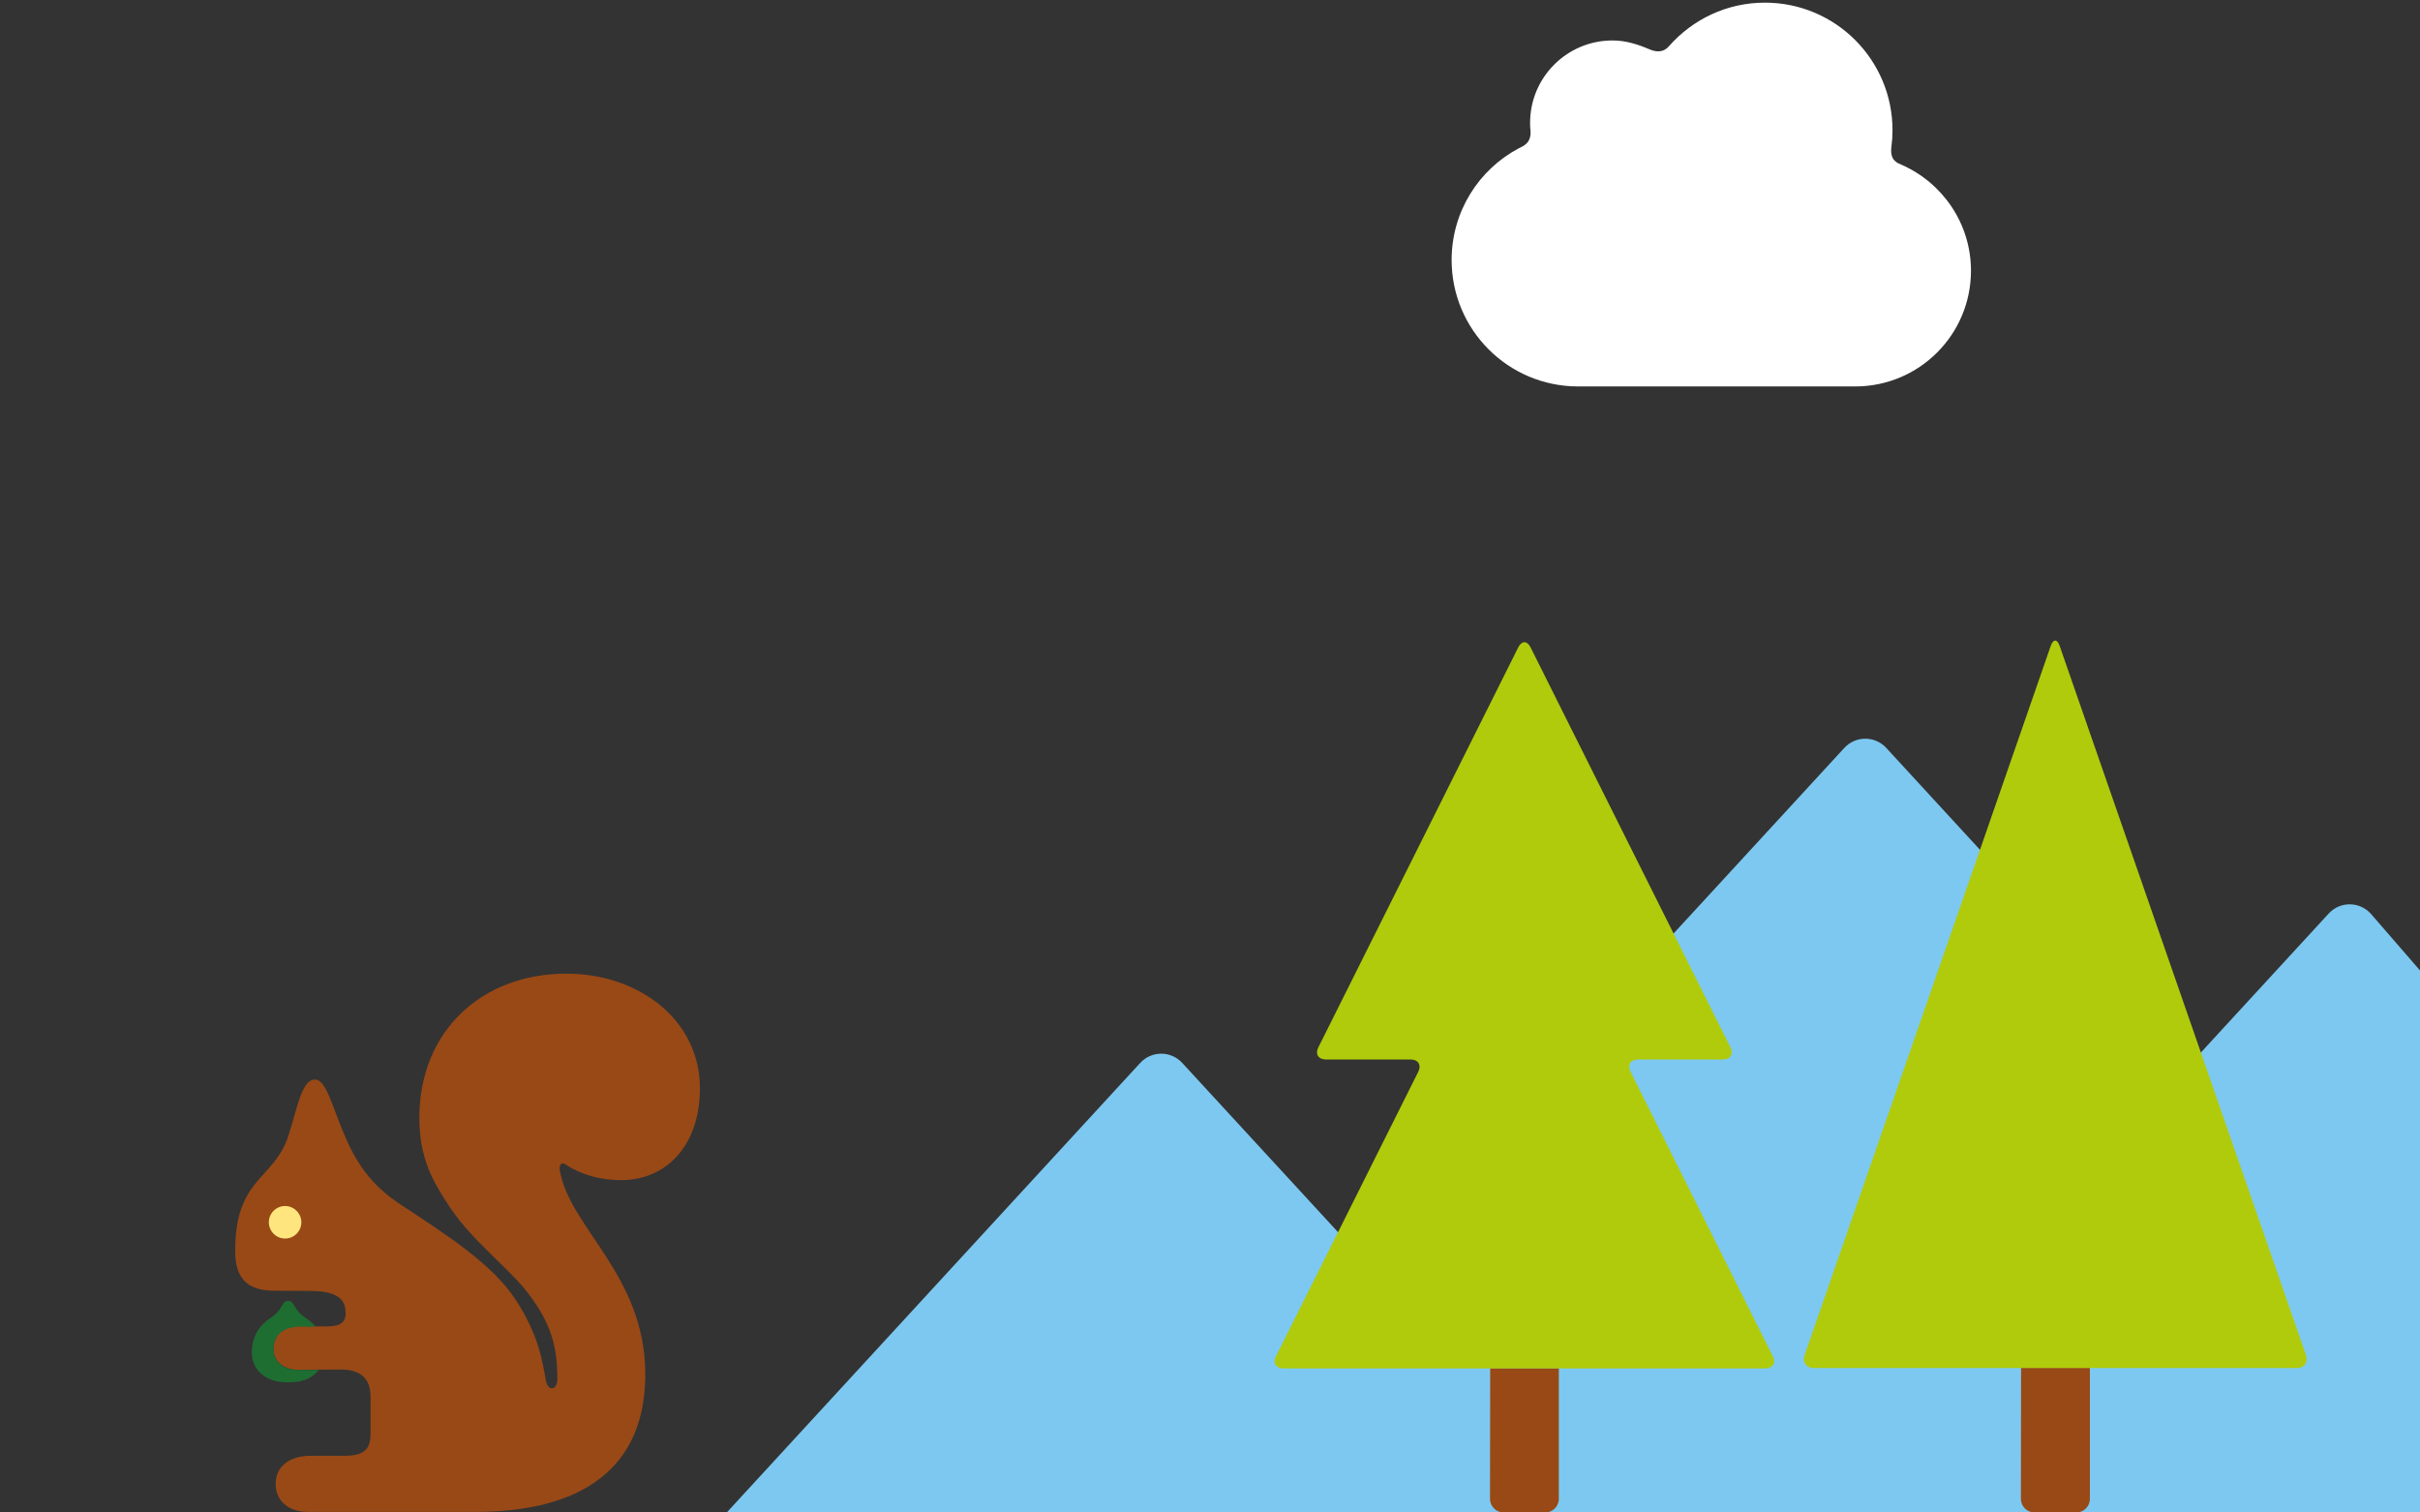 <?xml version="1.0" encoding="utf-8"?>
<!-- Generator: Adobe Illustrator 19.2.1, SVG Export Plug-In . SVG Version: 6.00 Build 0)  -->
<svg version="1.1" id="Lager_1" xmlns="http://www.w3.org/2000/svg" xmlns:xlink="http://www.w3.org/1999/xlink" x="0px" y="0px"
	 viewBox="0 0 1280 800" style="enable-background:new 0 0 1280 800;" xml:space="preserve">
<rect x="0" y="0" width="1280" height="800" fill="#333333" stroke="none"/>
<style type="text/css">
	.st0{fill:#FFFFFF;}
	.st1{fill:#7DC8F0;}
	.st2{fill:#994916;}
	.st3{fill:#1E6E32;}
	.st4{fill:#FFE57E;}
	.st5{fill:#B0CB0B;}
</style>
<path class="st0" d="M809.4,67.9c-0.1-1-0.1-1.9-0.1-2.9c0-24.1,19.5-43.6,43.6-43.6c7.1,0,13.5,2.1,19.6,4.7
	c5.9,2.5,8.8,0,10.3-1.7c12.4-14.1,30.5-23,50.7-23c37.3,0,67.5,30.2,67.5,67.5c0,3-0.2,5.9-0.6,8.8c-0.9,7.4,3.3,8.5,5.5,9.5
	c21.5,9.5,36.6,31,36.6,56c0,33.8-27.4,61.2-61.2,61.2c-33.8,0-109.7,0-146.6,0c-36.9,0-66.9-29.9-66.9-66.9
	c0-25.6,14.4-47.9,35.6-59.1C805.8,77.2,810.5,75.6,809.4,67.9z"/>
<path class="st1" d="M1280,513.3l-26.1-30.1c-6-6.5-16.2-6.5-22.2,0l-76.7,83.4L997.7,395.6c-6-6.5-16.2-6.5-22.2,0L723.8,669.2
	l-98.5-107c-6-6.5-16.2-6.5-22.2,0L384.4,800H1280L1280,513.3z"/>
<g>
	<path class="st2" d="M166.6,571c-7.3,0-9.5,16.2-14.2,30.1c-1.8,5.5-4.3,9.5-7.1,13.1c-5.6,7.2-12.2,12.2-16.5,22.1
		c-3.6,8.1-4.4,17.2-4.4,25.5c0,13.3,5.4,20.9,20.8,20.9c9,0,13.2,0.1,18.8,0.1c17.4,0,18.8,6.8,18.8,11.9c0,6-4.6,7-11.4,6.9
		c-1.8,0-10.7-0.1-12.4-0.1c-8.4,0-14.3,3.7-14.3,12.1c0,7.2,6.3,10.9,12.8,10.9c2,0,20.5-0.1,22.7-0.1c10.3-0.1,15.8,4.6,15.8,14.4
		c0,11.8,0,11.8,0,19.4c0,7.6-2.6,11.8-13.6,11.8c-1.5,0-14,0-17.9,0c-11.3,0-18.7,5.5-18.7,14.9c0,8.5,6.3,14.8,17.1,14.8
		c18.6,0,58.4,0,87.9,0c29.5,0,90.5-5.5,90.5-72.9c0-52.7-40.8-77.8-45.3-108.5c-0.2-1.7,0.8-4,3-2.5c4.8,3.3,14.8,8.4,29.6,8.4
		c23.5,0,41.6-17.9,41.6-48.6c0-36.1-32.3-60.6-70.6-60.6c-45,0-77.8,30.6-77.8,76.3c0,21.3,7.1,33.7,16.4,47.6
		c12,17.9,31,31.8,41.1,45.1c12.6,16.5,15.5,29,15.5,45.3c0,6.2-5,6.9-6.1,0.8c-1.9-11-4.1-24.5-16-42.7
		c-12.2-18.6-35.3-33.5-61-50.4c-16.1-10.6-23.7-22.8-29.7-37.1C175.9,585.8,172.6,571,166.6,571z"/>
	<g>
		<path class="st3" d="M144.7,713.8c0-8.4,5.9-12.1,14.3-12.1c1,0,4.8,0,7.9,0c-1.5-1.8-3.3-3.3-5.2-4.6c-6.8-4.4-5.6-9-9.3-9
			s-2.5,4.7-9.3,9c-5.6,3.6-9.9,9.6-9.9,18.3c0,4,1.4,7.6,4,10.3c3.1,3.3,7.9,5.4,14,5.4h2.5c6.1,0,10.9-2.1,14-5.4
			c0.3-0.4,0.6-0.7,0.9-1.1c-5.1,0-10,0-11,0C151,724.7,144.7,721,144.7,713.8z"/>
	</g>
	<path class="st4" d="M159.4,646.5c0,4.8-3.9,8.6-8.6,8.6c-4.8,0-8.6-3.9-8.6-8.6c0-4.8,3.9-8.6,8.6-8.6
		C155.5,637.9,159.4,641.8,159.4,646.5z"/>
</g>
<g>
	<path class="st2" d="M788.1,792.8c0,3.9,3.2,7.2,7.2,7.2h22c3.9,0,7.2-3.2,7.2-7.2v-69.1h-36.3L788.1,792.8L788.1,792.8z"/>
	<path class="st5" d="M937.7,717.4l-75.3-150.6c-1.8-3.5,0-6.4,4-6.4h44.9c3.9,0,5.7-2.9,4-6.4L809.5,342.3c-1.8-3.5-4.6-3.5-6.4,0
		L697.3,554c-1.8,3.5,0,6.4,4,6.4h44.9c3.9,0,5.7,2.9,4,6.4l-75.3,150.6c-1.8,3.5,0,6.4,4,6.4h77.5h24.7h50.6h41.1h61
		C937.7,723.7,939.5,720.9,937.7,717.4z"/>
</g>
<g>
	<path class="st2" d="M1068.9,792.8c0,3.9,3.2,7.2,7.2,7.2h22.1c3.9,0,7.2-3.2,7.2-7.2v-69.3h-36.4L1068.9,792.8L1068.9,792.8z"/>
	<g>
		<path class="st5" d="M1219.7,716.8l-130.3-375.2c-1.3-3.7-3.4-3.7-4.7,0L954.5,716.8c-1.3,3.7,0.9,6.8,4.8,6.8h66.5h35.9h50.7h30
			h72.4C1218.9,723.6,1221,720.5,1219.7,716.8z"/>
	</g>
</g>
</svg>
